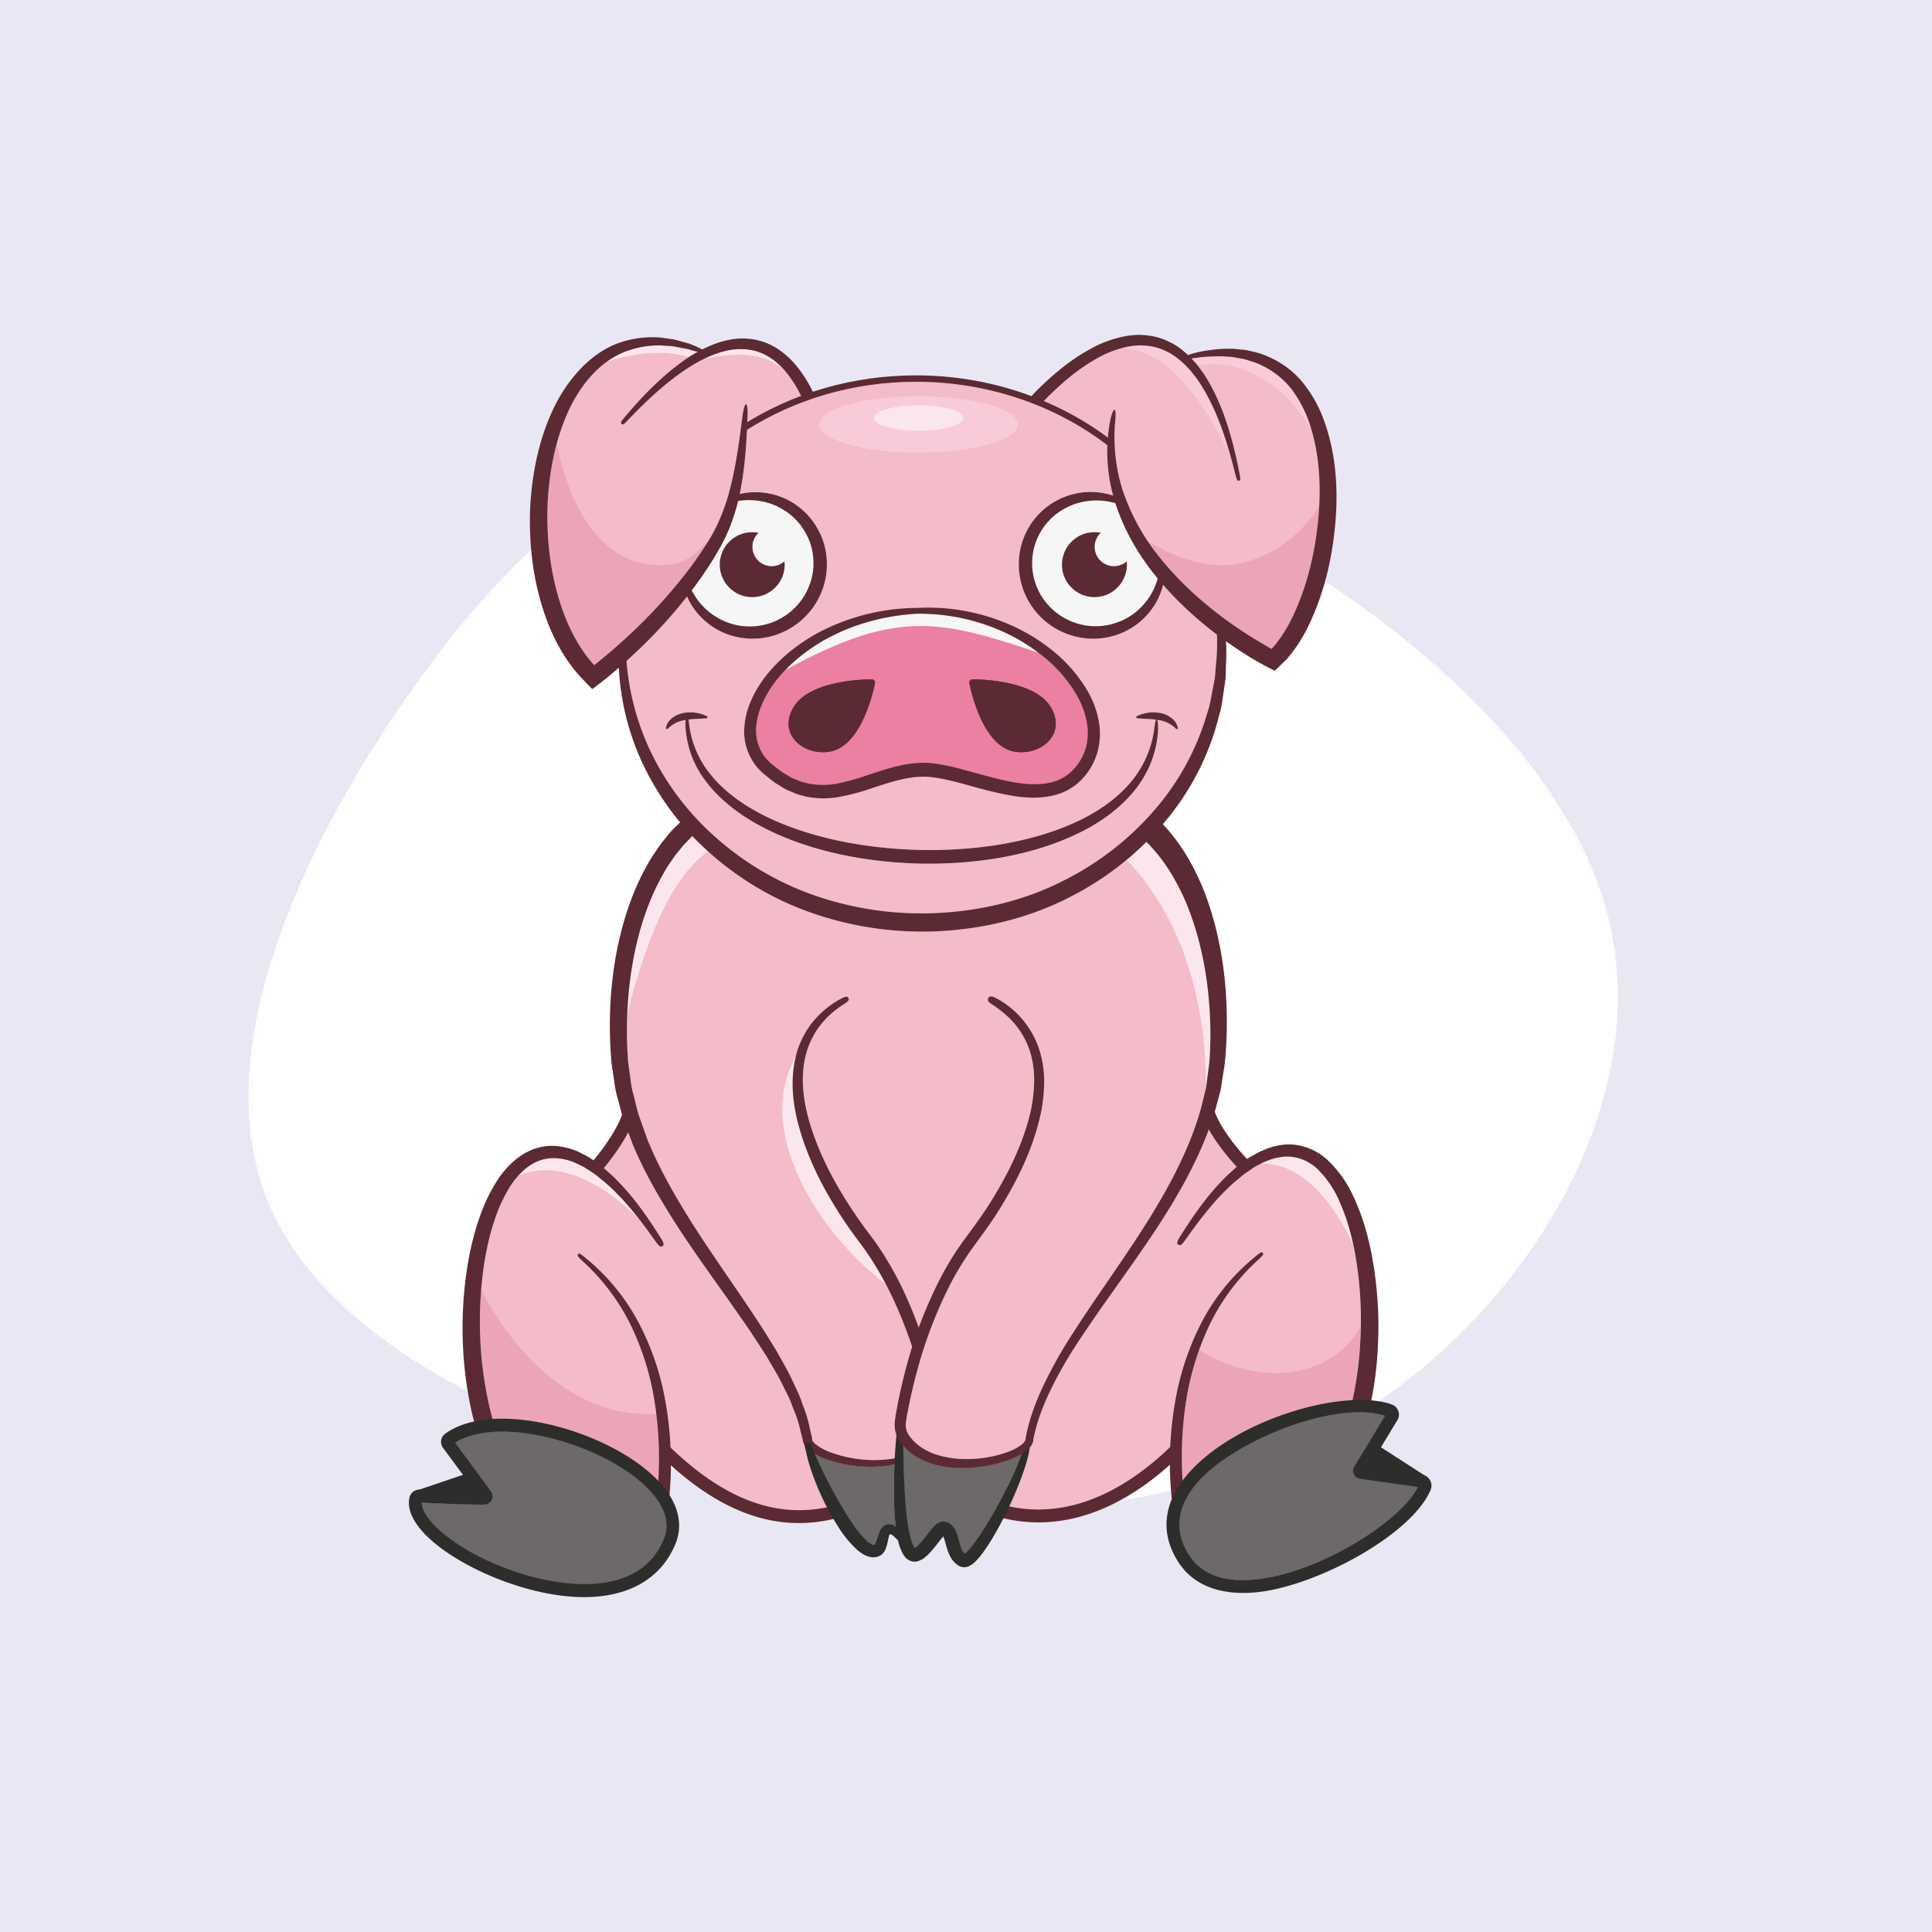 <svg id="Layer_1" data-name="Layer 1" xmlns="http://www.w3.org/2000/svg" viewBox="0 0 1200 1200"><defs><style>.cls-3{fill:#f6f6f7}.cls-4{fill:#eb80a3}.cls-5{fill:#f4bbc8}.cls-6{fill:#f9cbd9}.cls-7{fill:#fbe6ed}.cls-8{fill:#6c6968}.cls-9{fill:#eca5b7}.cls-10,.cls-13{fill:#5c2a33}.cls-11,.cls-12{fill:#2d2d2b}.cls-11,.cls-13{fill-rule:evenodd}</style></defs><path fill="#eae7f4" d="M0 0h1200v1200H0z"/><path d="M856.36 870.25c-98.39 67-226.45 81.24-363.28 58.19-136.61-22.85-282-82.76-324.44-177-42.46-94 17.77-222.35 82.27-315.94 64.7-93.56 133.48-152.42 217.09-171.66 83.84-19.24 182.37 1.34 288.92 57.74C863.31 378 977.69 470.2 1000.44 576.46c22.77 106.45-45.72 226.54-144.08 293.79z" fill="#fff"/><g id="veprik"><path class="cls-3" d="M714.46 353.45c1.47 2 3 3.91 4.63 5.87a41 41 0 01-7.39 14.57 39.74 39.74 0 01-44.34 12.81A38.83 38.83 0 01654 321a40.05 40.05 0 0121-9.7 41 41 0 0117.76 1.27 135.9 135.9 0 0021.7 40.88zm-14.53-2.71a16.93 16.93 0 00-.2-2 11.75 11.75 0 01-7.74 2.92 12 12 0 01-8.3-20.72 18.12 18.12 0 00-3.64-.4 20.18 20.18 0 1019.88 20.2zm-195.2-7.27a38.48 38.48 0 01-4.23 24.95 39.68 39.68 0 01-42.22 19.95 40.77 40.77 0 01-28.62-21.67c2.36-3.11 4.63-6.22 6.83-9.38 2.83-4.27 5.66-8.42 8.14-12.73a112.18 112.18 0 0013.85-33.48 43.07 43.07 0 0116.52.68 40.43 40.43 0 0119 10.61 38.8 38.8 0 016.9 9.5 35.91 35.91 0 013.83 11.57zm-17.36 7.27a16.93 16.93 0 00-.2-2 11.81 11.81 0 01-7.74 2.92 12 12 0 01-8.3-20.72 18.43 18.43 0 00-3.63-.4 20.18 20.18 0 1019.87 20.2z"/><path class="cls-4" d="M669.28 432.67c5.23 9.46 8.06 20.83 5.27 31.29a32.56 32.56 0 01-7.91 14.09 27.76 27.76 0 01-14 8c-11.06 2.6-23.59.08-35.92-3-6.27-1.72-12.57-3.39-19-5.15a122.56 122.56 0 00-20.31-3.95c-14.77-.88-28 4.15-40.19 8.1a126.13 126.13 0 01-18 4.87 47.68 47.68 0 01-17.36-.24l-4.15-1.08c-1.36-.44-2.64-1.12-3.95-1.63-2.72-.92-5.07-2.72-7.55-4.11-2.43-1.56-4.62-3.56-6.9-5.27-1.08-.92-2-1.88-2.95-2.8-.76-1.07-1.72-2-2.36-3.15a27.25 27.25 0 01-4.31-14.89 41.7 41.7 0 013.31-15.57c4.08-10 10.94-18.64 18.56-25.74a109.83 109.83 0 0125.07-17.36c17.64-9 36.07-12.89 52.72-13.89a125.88 125.88 0 0153.35 11 113.2 113.2 0 0125.95 16.09 84.94 84.94 0 0120.63 24.39zm-38 34.36c16.12 1.92 31.2-11.53 21.39-27.85-9.38-15.53-39.43-17.12-48.41-17.24a2.09 2.09 0 00-2.12 2.51c1.86 9.14 9.75 40.27 29.11 42.55zm-87.81-42.58a2.07 2.07 0 00-2.07-2.51c-9 .12-39.07 1.71-48.45 17.24-9.85 16.32 5.24 29.82 21.36 27.82 19.36-2.28 27.22-33.41 29.13-42.55z"/><path class="cls-5" d="M813.75 264.21c5.59 17.05 7 36.84 5.15 57.12s-6.51 41.54-15.69 61.1c-1.19 2.39-2.35 4.83-3.71 7.06a76.67 76.67 0 01-4.15 6.63c-1.39 2.23-3.15 4-4.67 6l-.68.64-.23.28-.32-.16-1.72-1-3.51-1.88a256.95 256.95 0 01-6.75-4.07c-4.43-2.8-8.78-5.67-12.93-8.66-1.35-1-2.71-1.92-4-3a213 213 0 01-38.91-36.4 133.79 133.79 0 01-24.54-44.21 107.92 107.92 0 01-4.42-41.66c.43-4.27.28-7.3-.44-7.46s-1.84 2.71-2.76 7.06a80.84 80.84 0 00-1.35 10.22 189.92 189.92 0 00-39.79-22.71 186.14 186.14 0 0116.56-15.29 121.72 121.72 0 0115.36-10.61 64.37 64.37 0 0120.52-7.9 36.79 36.79 0 0111.89-.52 33.69 33.69 0 0112 3.51c4 1.79 7.39 4.67 10.78 7.66.48.48 1 1 1.44 1.48 1.11 1.16 2.31 2.39 3.31 3.67.52.68 1.08 1.36 1.63 2.08a42.77 42.77 0 012.72 3.71c11.81 17.52 18.32 39.83 22.67 57.31.83 3.35 1.19 4.39 2 4.39a.88.88 0 00.32 0c1.08-.24 1-1.16.28-5-3.55-17.8-9.14-40.71-20.95-59.51a47.25 47.25 0 00-2.84-4.23 48.45 48.45 0 01-1.59-2.11c-1.16-1.52-2.44-3-3.67-4.31l-.72-.84a30.15 30.15 0 003-.32 74.18 74.18 0 019.62-.84 66.88 66.88 0 0110.18.16 29.08 29.08 0 015.22.64c1.76.32 3.56.56 5.31 1 3.47 1.12 7.07 2 10.42 3.79A51.55 51.55 0 01802 241.47a73.31 73.31 0 0111.75 22.74z"/><path class="cls-6" d="M741.79 233.17c-.55-.72-1.11-1.4-1.63-2.08-1-1.28-2.2-2.51-3.31-3.67-.48-.52-1-1-1.44-1.48-3.39-3-6.83-5.87-10.78-7.66a33.69 33.69 0 00-12-3.51 36.79 36.79 0 00-11.89.52c-1.65.3-3.29.7-4.93 1.16 31.73-.38 54.53 39 68.39 66.64-4.27-15.21-10.29-32.22-19.72-46.21a42.77 42.77 0 00-2.69-3.71zm72.88 34.18c-.31-1-.58-2.11-.92-3.14A73.31 73.31 0 00802 241.47 51.55 51.55 0 00783.82 227c-3.35-1.8-7-2.67-10.42-3.79-1.75-.4-3.55-.64-5.31-1a29.08 29.08 0 00-5.22-.64 66.88 66.88 0 00-10.18-.16 74.18 74.18 0 00-9.62.84 30.15 30.15 0 01-3 .32l.72.84c1 1.13 2.07 2.35 3.07 3.6 29.89-4.81 56.65 14.86 70.81 40.34z"/><path class="cls-5" d="M755.88 394.12a133 133 0 01-.68 19c-.16 2.39-.36 4.83-.55 7.26s-.88 4.87-1.32 7.34c-1 4.95-1.68 10-3.43 14.93a160.38 160.38 0 01-31.09 58.47c-1.48 1.75-3 3.47-4.51 5.18a182.3 182.3 0 01-53.3 40.43c-22.95 11.86-49.41 18.64-76.83 20.24a203.41 203.41 0 01-78.74-11 183.56 183.56 0 01-63.22-38A167.85 167.85 0 01403 464.52a160.29 160.29 0 01-13.92-54c1.63-1.47 3.23-2.95 4.82-4.43a318.9 318.9 0 0032.85-35.68 43.41 43.41 0 008.1 12.3 44.54 44.54 0 0021.87 12.65 45.42 45.42 0 0028.34-2.32A46.18 46.18 0 00508 372.45a45.64 45.64 0 004.75-30.45 41.72 41.72 0 00-5.1-13.85 43.55 43.55 0 00-8.78-11 44.72 44.72 0 00-22.79-11 44 44 0 00-16.6.6c.12-.52.2-1 .31-1.56A260.73 260.73 0 00464 267a188.82 188.82 0 0136.43-17.88 201.35 201.35 0 01144.27 2.79 185.67 185.67 0 0143.19 24.67 108.52 108.52 0 002.91 28.81c.2.8.4 1.64.64 2.48a42.22 42.22 0 00-16.92-2.2 44.56 44.56 0 00-40.75 35.84A46.22 46.22 0 00695 393.84a44.2 44.2 0 0021.23-16.64 43.28 43.28 0 006.23-13.89 215.88 215.88 0 0033.42 30.81zm-24.7 58.75a.62.62 0 00.4-.68 9.54 9.54 0 00-3.35-5.75 16 16 0 00-7.87-3.63 23.49 23.49 0 00-14.32 2 .67.67 0 00-.32.72.68.68 0 00.55.56c3 .4 7.31.24 11.82.92a20.69 20.69 0 00-1.12 5.59A64.65 64.65 0 01703.8 484c-7.82 10-19.2 18.63-32.73 25.26-27.09 13.21-61.89 19.23-98.29 18.68s-70.92-7.87-98-21.32c-13.45-6.74-24.94-15.2-33-25.06a60.18 60.18 0 01-13.65-31.05c-.16-1.36-.32-2.59-.52-3.55 4.31-.6 8.42-.44 11.25-.84a.68.68 0 00.56-.56.67.67 0 00-.32-.72 23.51 23.51 0 00-14.33-2 16 16 0 00-7.86 3.63 9.54 9.54 0 00-3.35 5.75.62.62 0 00.4.68.74.74 0 00.76-.2 18.76 18.76 0 0110.89-5.43h.24a30.58 30.58 0 00-.12 3.51c.28 10.54 4 22.83 12.13 33.84s19.88 20.6 33.77 28.14c27.89 15 63.45 23 101 23.75 37.51.52 73.47-6.23 101.57-21.12 14-7.42 25.82-17.2 33.56-28.41a64.69 64.69 0 0011.62-34.08 18.27 18.27 0 00-.52-5.71l.67.12a18.82 18.82 0 0110.9 5.43.74.74 0 00.75.13zm-49.17 13c3.27-13.17-.52-26.34-6.43-36.68a91.1 91.1 0 00-22.86-26A116.59 116.59 0 00624.94 387a127.32 127.32 0 00-55.71-9.42c-17.09.32-36.32 3.55-55.08 12.45a113.46 113.46 0 00-26.94 17.64c-8.34 7.42-16 16.52-20.83 27.78a48.84 48.84 0 00-4.15 18.27 34.59 34.59 0 005.27 19.08 42.21 42.21 0 003 4.15c1.16 1.2 2.36 2.48 3.59 3.55 2.52 2 4.91 4.15 7.62 6 2.88 1.64 5.51 3.67 8.71 4.83a49.41 49.41 0 004.66 1.95l5 1.36a54.91 54.91 0 0020.44.48 134.72 134.72 0 0019.37-5.12c12.37-4 24.67-8.42 36.92-7.62 12.41 1.2 25.1 5.67 37.83 8.78s26.22 6 40 2.75a35.28 35.28 0 0017.84-10.45 39.58 39.58 0 009.52-17.58z"/><path class="cls-5" d="M488.93 231.93a73.13 73.13 0 018.66 14 191.46 191.46 0 00-33.41 16.28c0-1 .08-2.08.12-3.07.2-4.67-.16-8-.91-8s-1.64 3.08-2.28 7.67c-1.75 13.37-3.55 28.77-7.7 45a125.26 125.26 0 01-9 24.43 125.7 125.7 0 01-7.06 11.89c-2.48 4-5.39 7.9-8.23 11.94a329 329 0 01-42.46 46.17c-4.11 3.67-8.26 7.38-12.61 10.94l-3.27 2.67-1.64 1.28c-.16.08-.08.08-.12 0l-.32-.36a96.78 96.78 0 01-17.28-28.58c-8.62-21.43-11.65-44.42-11.45-66.13.44-21.75 4.35-42.54 12-60.3 7.66-17.56 19.64-32.09 34.52-38.59a59.11 59.11 0 0122.51-4.64c1.88 0 3.67.2 5.51.32a33.3 33.3 0 015.31.56l5.1 1 2.52.48 2.39.72c1.32.4 2.52.72 3.59 1a108.67 108.67 0 00-10.69 6.9c-11.34 8.3-22.79 19.44-35.08 34.13-1.68 2-2.48 3-1.6 3.79a1 1 0 00.68.28c.72 0 1.56-.84 2.95-2.28 13.13-13.89 24.91-24.22 36-31.69 9.82-6.58 24.35-14.12 38-12.65a32.21 32.21 0 0115.16 5.51 45.47 45.47 0 0110.09 9.33z"/><path class="cls-7" d="M486.16 228.76a41.81 41.81 0 00-7.25-6.25 32.21 32.21 0 00-15.16-5.51c-8.79-.95-17.9 1.83-25.91 5.68 16.16-3.04 34.21-4.9 48.32 6.08zm-56.34-11.2l-2.39-.72-2.52-.48-5.1-1a33.3 33.3 0 00-5.31-.56c-1.84-.12-3.63-.36-5.51-.32a59.11 59.11 0 00-22.51 4.67 50.51 50.51 0 00-9.56 5.6c16.46-5.43 34.78-7.71 51-3q2.76-1.8 5.45-3.31a22 22 0 01-3.55-.88z"/><path class="cls-8" d="M844.72 918.57c5.95.84 26.42 3.71 35.88 5.11-10.78 21.75-62.74 54.11-101.85 57.47-19.12 1.63-32.65-3.52-40.19-15.29-7-11-7.9-22.19-2.55-33.36a47.45 47.45 0 016.22-9.82c18-22.63 68-45.42 102.17-45.42 1.6 0 3.19 0 4.71.16a47.69 47.69 0 0111.14 1.92c-5 8.22-16 26.38-19.12 31.57a5.06 5.06 0 003.59 7.66zm-210.24-15.49c-1.12 3.16-2.48 6.43-4 9.82-2.44 5.59-5.31 11.5-8.58 17.68s-6.87 12.69-11.06 19.28c-2.07 3.27-4.31 6.62-6.74 9.78a48.5 48.5 0 01-3.83 4.35 10.61 10.61 0 01-1.24 1h-.08s.08 0-.16-.2a6.15 6.15 0 01-.92-1.19 21.54 21.54 0 01-1.72-4.23c-.51-1.76-1-3.84-1.75-6.27a14.68 14.68 0 00-.76-1.92l-.6-1.31c-.28-.48-.68-.92-1-1.36a8.59 8.59 0 00-2.31-2.27 9.27 9.27 0 00-3-1c-2.48-.44-4.67.84-6.55 2.67-1.08 1.16-1.28 1.4-1.79 2l-1.28 1.63c-1.68 2.12-3.19 4.19-4.75 6-.8.92-1.56 1.76-2.32 2.51-.39.32-.79.76-1.11 1l-.68.48h-.08c-.24-.16-.44-.72-.68-1-1.8-3.43-2.79-8.34-3.51-12.85s-1.24-9.18-1.6-13.69c-1-13-1.28-25.22-1.44-36.07a38.28 38.28 0 0017.88 11.21 64 64 0 0018.92 2.63h.2a86.33 86.33 0 0029.45-5.34 46.2 46.2 0 007.09-3.34z"/><path class="cls-5" d="M841.37 777.21a235.56 235.56 0 013.31 59.19c-1.28 17.44-3.55 28.61-4.51 32.64l-.12.6c-34.16 1.68-82 20.43-104 48.05-.52.64-1 1.28-1.48 1.92a226 226 0 012-47.86A170 170 0 01750 825.66 131.47 131.47 0 01782 782c2.36-2.24 3.08-3 2.32-3.87s-1.6-.24-4.07 1.83a129.42 129.42 0 00-35 43.42 167.41 167.41 0 00-15.41 47.26 228.23 228.23 0 00-3 28.05c-22.71 22-58.27 45.86-100 36.92.31-.72.67-1.44 1-2.16 3-6.5 5.51-12.73 7.59-18.67a86.32 86.32 0 004.11-15.65 8.42 8.42 0 002.31-5.27c3.11-16.08 10.38-30.61 17-42.7 6.39-11.57 13.65-22.19 20.68-32.4l2.87-4.2q5-7.05 9.78-13.8c12.57-17.68 24.42-34.37 34.4-50.77 10.61-17.28 18.6-33.24 24.22-48.49 5.43 9.82 13.41 19 17.32 23.19-.51.44-1 .88-1.47 1.36l-4.31 3.83c-9.5 9.18-18.24 20.39-28.34 36.35-3 4.71-3.55 5.91-2.15 6.83s2.27 0 5.5-4.55c10.7-15.21 19.72-25.74 29.14-34.08l4.27-3.56a31.69 31.69 0 014.23-3.19l4.35-3 4.71-2.44c6.86-3.23 13.25-4.47 19-3.67a28.4 28.4 0 0116.16 8.42 63.37 63.37 0 0110.93 15.41c4.96 10.03 8.59 21.4 11.23 34.81z"/><path class="cls-7" d="M840.48 773.25a131.34 131.34 0 00-10.33-30.76 63.37 63.37 0 00-10.93-15.41 28.4 28.4 0 00-16.16-8.42c-5.71-.8-12.1.44-19 3.67l-1.05.55c25.73-1.17 46.07 25.18 57.47 50.37z"/><path class="cls-9" d="M744.83 838.41a178.53 178.53 0 00-8.34 33.34 226 226 0 00-2 47.86c.48-.64 1-1.28 1.48-1.92 22-27.62 69.88-46.37 104-48.05l.12-.6c1-4 3.23-15.2 4.51-32.64.27-4.3.41-8.51.48-12.68-18.01 33.09-63.29 37.98-100.25 14.69z"/><path class="cls-5" d="M550.05 797.38a213.14 213.14 0 00-7.24-12.71c-2.68-4.27-5.23-8.06-7.87-11.57l-.4-.52c-2.87-3.87-5.86-7.9-8.77-12.17-10.06-14.89-24.15-37.88-30.77-65.41-3.28-14.15-3.53-27-.8-38.32-26.08 45.69 14.54 109.49 55.85 140.7z"/><path class="cls-5" d="M751.65 634.65c-.88-27.17-5.9-52.08-15-74.07-6-13.81-13.13-25.3-21.2-34a48.18 48.18 0 00-3.39-3.67A190.64 190.64 0 01666 556.43c-24.15 12.77-52.16 20.16-81.1 21.83a208 208 0 01-83.13-12.13A187.36 187.36 0 01435.69 525c-2-1.87-3.91-3.83-5.75-5.78-.8.95-2.11 2.35-4.19 4.43-.92 1-1.87 2.11-2.95 3.43-.64.84-1.36 1.67-2.12 2.59-1.43 1.76-2.91 4-4.51 6.27l-1.67 2.47A146.65 146.65 0 00401.65 565c-9.3 25.34-13.57 56.47-12 87.68l.4 6.75.92 6.62c.24 1.32.4 2.68.6 4.07a54.54 54.54 0 001.76 9.46c.43 1.72.87 3.39 1.27 5.07.56 2.31 1.12 4.63 1.8 6.94.2.64.4 1.32.64 2l5 14.13c6.82 16.68 16.56 34.64 30.65 56.43 6.34 9.86 13 19.55 20 29.81 6.47 9.46 13.17 19.24 19.72 29.26 2.27 3.51 4.47 7.06 6.66 10.65l3.23 5.27c1.08 2 2.2 3.95 3.28 5.87 2 3.55 4.07 7.18 5.86 11l4.11 8.74c.92 2 1.64 4 2.36 6 .4 1.07.76 2.11 1.16 3.19a76.62 76.62 0 014 13.81c.4 1.79.79 3.55 1.27 5.31l.12.48-.12.71a5.45 5.45 0 002 2.6 33.6 33.6 0 009.78 5.35 79.18 79.18 0 0032.28 4.51c3.36-.28 5.83-.68 7.31-.88.24-5.11.64-9.94 1-14.49a18.19 18.19 0 01-1.15-6.82 77.14 77.14 0 011.31-9.1c.2-1 .4-2 .56-3 1.56-8.06 3.47-16.28 5.71-24.38 1.08-3.91 2.19-7.7 3.39-11.42-.32-.71-.6-1.63-1-2.87A269 269 0 00554.38 806c-1.41-3-2.86-5.81-4.33-8.6-41.31-31.21-81.93-95-55.85-140.7.2-.81.37-1.64.6-2.43a54.88 54.88 0 019.61-19 58.37 58.37 0 0116.13-14c4.19-2.31 5.62-3 6.5-1.51s-.36 2.43-4.43 5a55.31 55.31 0 00-14.17 13.57 50 50 0 00-8 17.4c-2.71 11-2.27 23.34 1.4 37.59 6.86 26.06 20.71 48.17 30.49 62.58 2.83 4.07 5.71 7.9 8.5 11.65l.56.72c2.75 3.67 5.43 7.62 8.26 12.17a207.64 207.64 0 0111.93 22.15c4.19 9.06 7.07 16.52 9 22a241.16 241.16 0 0112.1-28.09 183.61 183.61 0 0115.44-25.5l3-4.07c4.83-6.58 9.82-13.37 14.29-20.55 12.69-20.35 20.79-38.83 24.82-56.51a91 91 0 002-15.41 61.66 61.66 0 00-1-15.48 50.16 50.16 0 00-14.44-26.82 76.54 76.54 0 00-10.86-8.54c-1.4-1-3.19-2.12-2-3.91l.44-.64.72-.2c.6-.16 1.2-.36 5.19 1.87a54.69 54.69 0 0110.22 7.51 55.43 55.43 0 0116.6 29.53 66.14 66.14 0 011.4 16.92 99.88 99.88 0 01-1.92 16.49c-4 18.83-12 37.55-25.14 58.9-4.63 7.54-9.82 14.69-14.85 21.59l-2.59 3.57a183.6 183.6 0 00-14.73 24.55 253.46 253.46 0 00-14.94 36.2q-2.21 6.71-4.23 13.88c-2.19 7.91-4.11 15.93-5.66 23.79l-.52 2.55a82.84 82.84 0 00-1.36 8.51v1.19a12.2 12.2 0 002.83 6.71c3.6 4.67 8.74 8.22 15.45 10.57a58.62 58.62 0 0017.2 3 76 76 0 0027.66-4.27 34.66 34.66 0 008.5-4.39 8.79 8.79 0 01.8-.54c1.51-1.36 2.07-2.64 2-3.16v-.63c3-16.81 10.38-32 17.12-44.58 6.31-11.78 13.41-22.47 20.28-32.81l3-4.63q4.24-6.23 8.38-12.21c12.65-18.48 24.59-35.88 34.4-52.76 11.66-19.87 20-38.55 25-55.63.36-1.16.63-2.28 1-3.4l2.16-8.74a29 29 0 001-4.94l1.79-13.65a239.15 239.15 0 00.52-25.21z"/><path class="cls-7" d="M550.05 797.38a213.14 213.14 0 00-7.24-12.71c-2.68-4.27-5.23-8.06-7.87-11.57l-.4-.52c-2.87-3.87-5.86-7.9-8.77-12.17-10.06-14.89-24.15-37.88-30.77-65.41-3.28-14.15-3.53-27-.8-38.32-26.08 45.69 14.54 109.49 55.85 140.7zM435.69 525c-2-1.87-3.91-3.83-5.75-5.78-.8.95-2.11 2.35-4.19 4.43-.92 1-1.87 2.11-2.95 3.43-.64.84-1.36 1.67-2.12 2.59-1.43 1.76-2.91 4-4.51 6.27l-1.67 2.47A146.65 146.65 0 00401.65 565c-7 19.08-11.15 41.45-12.11 64.66 14.33-55.24 30.58-87.28 50.38-100.82-1.42-1.28-2.86-2.54-4.23-3.84zm315.96 109.65c-.88-27.17-5.9-52.08-15-74.07-6-13.81-13.13-25.3-21.2-34a48.18 48.18 0 00-3.39-3.67c-3.89 3.85-8.05 7.51-12.34 11.07 35.14 36.69 49.83 90 49.21 142a19.64 19.64 0 00.37-2.45l1.79-13.65a239.15 239.15 0 00.56-25.23z"/><path class="cls-8" d="M556.34 948.3a8.16 8.16 0 00-2-1.16 5.57 5.57 0 00-4.87.24c-1.52.8-2.51 2.44-3.35 4.23-.64 1.64-.88 2.48-1.28 3.72s-.72 2.15-1.08 3a6.5 6.5 0 01-.55 1.12c-.08.12-.12.12-.12.12h-.08c-.2.08-.16 0-.68 0a12 12 0 01-4.47-3 70.19 70.19 0 01-9.46-11.81 281.89 281.89 0 01-15.17-26.58c-2.11-4.19-4.07-8.22-5.74-12-.44-1-.88-2-1.28-3a51.37 51.37 0 008.18 3.6 83.6 83.6 0 0026.34 4.19 75.83 75.83 0 008-.4 42.26 42.26 0 006.75-1.2c-.36 7.74-.48 16.08-.24 24.9.22 4.65.5 9.28 1.1 14.03z"/><path class="cls-5" d="M502.22 908.19c-.6-2.07-1.08-4.11-1.48-6.1 0-.28-.08-.6-.12-.88l-1.24-4.21a7.53 7.53 0 01-.87-3l-1.32-5a73 73 0 00-4-12.74c-.44-1.11-.88-2.19-1.28-3.27a55.34 55.34 0 00-2.27-5.47l-4.23-8.5c-1.72-3.59-3.79-7.06-5.83-10.45-1.12-1.92-2.27-3.83-3.35-5.79-1.12-1.72-2.28-3.55-3.47-5.35-2.16-3.39-4.32-6.78-6.55-10-6.47-9.54-13.09-18.84-19.52-27.86-7.46-10.5-14.52-20.43-21.27-30.57-14.72-22-25-40.35-32.28-57.63l-3-8a135 135 0 01-15.14 22.2c.6.48 1.15 1 1.71 1.47.84.72 1.68 1.48 2.56 2.2 12.89 12 22.75 26.42 29.89 37.67 3.07 4.87 3.67 6.07 2.27 7s-2.27-.08-5.62-4.75c-7.59-10.74-17.88-24.43-30.57-35.32-.88-.64-1.76-1.4-2.64-2.12a51 51 0 00-6.26-4.59c-.64-.36-1.24-.75-1.8-1.11a31.73 31.73 0 00-2.91-1.8l-5-2.35c-7-2.8-13.81-3.4-19.64-1.72s-11.05 5.27-15.88 10.93c-4.43 5.11-7.5 11.26-10.3 17.13-4.59 10.65-7.86 22.7-10.09 36.71a244 244 0 00-1.28 61.78c2 18 5 29.49 6.22 33.61.12.39.2.75.28 1.11 34.53-2.19 80.94 15.25 102.93 38.4a226 226 0 00-2.31-49.25A168.51 168.51 0 00393 825.54a132.78 132.78 0 00-31.61-42.7c-2.36-2.2-3.07-3-2.32-3.83s1.6-.24 4.07 1.79a130.41 130.41 0 0134.53 42.43 167.36 167.36 0 0115.52 46.25 224.48 224.48 0 013.35 29.57c32.93 31.77 64.78 43.94 97.14 37.16-2.67-5.11-4.95-10.18-6.9-15a129.13 129.13 0 01-4.56-13.02z"/><path class="cls-7" d="M397.71 758.15a164 164 0 00-22.44-24.28c-.88-.64-1.76-1.4-2.64-2.12a51 51 0 00-6.26-4.59c-.64-.36-1.24-.75-1.8-1.11a31.73 31.73 0 00-2.91-1.8l-5-2.35c-7-2.8-13.81-3.4-19.64-1.72-5.46 1.53-10.58 5-15.24 10.27 26.02-11.52 55.07 6.43 75.93 27.7z"/><path class="cls-9" d="M298.85 801.22a252.85 252.85 0 00.59 45.51c2 18 5 29.49 6.22 33.61.12.39.2.75.28 1.11 34.53-2.19 80.94 15.25 102.93 38.4a226 226 0 00-1.26-41.68c-50.44 2.71-87.68-36.84-108.76-76.95z"/><path class="cls-8" d="M407.47 930.58c6.47 8.82 8 17.36 4.71 25.38-16.48 39.91-71 26.74-87.32 21.75-36.8-11.25-63.1-32.52-62.9-44.41l4 .19c9.25.44 24.82 1.16 34.88 1a5.21 5.21 0 004.23-8.3l-22.35-30.17a43.33 43.33 0 0114.88-5.55c1.36-.24 2.72-.48 4.15-.64 34.29-4.39 86.37 15.33 105.13 39.83.19.34.39.64.59.92z"/><path class="cls-3" d="M692.83 312.58a41 41 0 00-17.76-1.27 40.05 40.05 0 00-21 9.7 38.91 38.91 0 0013.33 65.69 39.74 39.74 0 0044.34-12.81 41 41 0 007.39-14.57c-1.6-2-3.16-3.91-4.63-5.87a135.9 135.9 0 01-21.67-40.87zm-12.78 58.31a20.18 20.18 0 010-40.35 18.12 18.12 0 013.64.4 12 12 0 008.3 20.72 11.75 11.75 0 007.74-2.92 16.93 16.93 0 01.2 2 20 20 0 01-19.88 20.15zm-221.57-59.78c-.28 1.12-.59 2.26-.9 3.4a49 49 0 014.3-3.76c-1.15.09-2.29.19-3.4.36z"/><path class="cls-3" d="M504.73 343.47a35.91 35.91 0 00-3.87-11.57 38.8 38.8 0 00-6.9-9.5 40.43 40.43 0 00-19-10.61 42.37 42.37 0 00-13.12-1 49 49 0 00-4.3 3.76 116 116 0 01-6.05 17.11 118.61 118.61 0 01-6.9 13c-2.48 4.31-5.31 8.46-8.14 12.73-2.2 3.16-4.47 6.27-6.83 9.38a40.77 40.77 0 0028.62 21.67 39.68 39.68 0 0042.22-19.95 38.48 38.48 0 004.27-25.02zm-37.23 27.42a20.18 20.18 0 010-40.35 18.43 18.43 0 013.63.4 12 12 0 008.3 20.72 11.81 11.81 0 007.74-2.92 16.93 16.93 0 01.2 2 20 20 0 01-19.87 20.15z"/><path class="cls-4" d="M669.28 432.67c5.23 9.46 8.06 20.83 5.27 31.29a32.56 32.56 0 01-7.91 14.09 27.76 27.76 0 01-14 8c-11.06 2.6-23.59.08-35.92-3-6.27-1.72-12.57-3.39-19-5.15a122.56 122.56 0 00-20.31-3.95c-14.77-.88-28 4.15-40.19 8.1a126.13 126.13 0 01-18 4.87 47.68 47.68 0 01-17.36-.24l-4.15-1.08c-1.36-.44-2.64-1.12-3.95-1.63-2.72-.92-5.07-2.72-7.55-4.11-2.43-1.56-4.62-3.56-6.9-5.27-1.08-.92-2-1.88-2.95-2.8-.76-1.07-1.72-2-2.36-3.15a27.25 27.25 0 01-4.31-14.89 41.7 41.7 0 013.31-15.57c4.08-10 10.94-18.64 18.56-25.74a109.83 109.83 0 0125.07-17.36c17.64-9 36.07-12.89 52.72-13.89a125.88 125.88 0 0153.35 11 113.2 113.2 0 0125.95 16.09 84.94 84.94 0 0120.63 24.39zm-38 34.36c16.12 1.92 31.2-11.53 21.39-27.85-9.38-15.53-39.43-17.12-48.41-17.24a2.09 2.09 0 00-2.12 2.51c1.86 9.14 9.75 40.27 29.11 42.55zm-87.81-42.58a2.07 2.07 0 00-2.07-2.51c-9 .12-39.07 1.71-48.45 17.24-9.85 16.32 5.24 29.82 21.36 27.82 19.36-2.28 27.22-33.41 29.13-42.55z"/><path class="cls-9" d="M418.33 350.38c-43.16 6.16-64.87-35.29-72.53-74.71a176.26 176.26 0 00-5.8 42.42c-.2 21.71 2.83 44.7 11.45 66.13a96.78 96.78 0 0017.28 28.58l.32.36h.12l1.64-1.28 3.27-2.67c4.35-3.56 8.5-7.27 12.61-10.94a329 329 0 0042.46-46.17c2.84-4 5.75-7.91 8.23-11.94 1.27-1.9 2.45-3.78 3.57-5.66-6.29 7.5-13.09 13.97-22.62 15.88z"/><path class="cls-8" d="M844.72 918.57a5.06 5.06 0 01-3.59-7.66c3.15-5.19 14.17-23.35 19.12-31.57a47.69 47.69 0 00-11.14-1.92c-1.52-.12-3.11-.16-4.71-.16-34.16 0-84.13 22.79-102.17 45.42a47.45 47.45 0 00-6.23 9.82c-5.35 11.17-4.47 22.39 2.55 33.36 7.54 11.77 21.07 16.92 40.19 15.29 39.11-3.36 91.07-35.72 101.85-57.47-9.45-1.4-29.92-4.27-35.87-5.11zm-210.24-15.49c-1.12 3.16-2.48 6.43-4 9.82-2.44 5.59-5.31 11.5-8.58 17.68s-6.87 12.69-11.06 19.28c-2.07 3.27-4.31 6.62-6.74 9.78a48.5 48.5 0 01-3.83 4.35 10.61 10.61 0 01-1.24 1h-.08s.08 0-.16-.2a6.15 6.15 0 01-.92-1.19 21.54 21.54 0 01-1.72-4.23c-.51-1.76-1-3.84-1.75-6.27a14.68 14.68 0 00-.76-1.92l-.6-1.31c-.28-.48-.68-.92-1-1.36a8.59 8.59 0 00-2.31-2.27 9.27 9.27 0 00-3-1c-2.48-.44-4.67.84-6.55 2.67-1.08 1.16-1.28 1.4-1.79 2l-1.28 1.63c-1.68 2.12-3.19 4.19-4.75 6-.8.92-1.56 1.76-2.32 2.51-.39.32-.79.76-1.11 1l-.68.48h-.08c-.24-.16-.44-.72-.68-1-1.8-3.43-2.79-8.34-3.51-12.85s-1.24-9.18-1.6-13.69c-1-13-1.28-25.22-1.44-36.07a38.28 38.28 0 0017.88 11.21 64 64 0 0018.92 2.63h.2a86.33 86.33 0 0029.45-5.34 46.2 46.2 0 007.09-3.34zm-78.14 45.22a8.16 8.16 0 00-2-1.16 5.57 5.57 0 00-4.87.24c-1.52.8-2.51 2.44-3.35 4.23-.64 1.64-.88 2.48-1.28 3.72s-.72 2.15-1.08 3a6.5 6.5 0 01-.55 1.12c-.08.12-.12.12-.12.12h-.08c-.2.08-.16 0-.68 0a12 12 0 01-4.47-3 70.19 70.19 0 01-9.46-11.81 281.89 281.89 0 01-15.17-26.58c-2.11-4.19-4.07-8.22-5.74-12-.44-1-.88-2-1.28-3a51.37 51.37 0 008.18 3.6 83.6 83.6 0 0026.34 4.19 75.83 75.83 0 008-.4 42.26 42.26 0 006.75-1.2c-.36 7.74-.48 16.08-.24 24.9.22 4.65.5 9.28 1.1 14.03zm-148.87-17.72c-.2-.28-.4-.6-.64-.88-18.75-24.5-70.83-44.22-105.12-39.83-1.43.16-2.79.4-4.15.64a43.33 43.33 0 00-14.88 5.55L305 926.23a5.21 5.21 0 01-4.23 8.3c-10.06.12-25.63-.6-34.88-1l-4-.19c-.2 11.89 26.1 33.16 62.9 44.41 16.32 5 70.84 18.16 87.32-21.75 3.39-8.06 1.83-16.6-4.64-25.42z"/><path class="cls-9" d="M781.5 346.39c-22.56 10-46.69 2.73-68.45-10q3.91 5.83 8.55 11.49a213 213 0 0038.91 36.4c1.32 1 2.68 2 4 3 4.15 3 8.5 5.86 12.93 8.66 2.24 1.39 4.47 2.75 6.75 4.07l3.47 1.95 1.72 1 .32.16.23-.28.68-.64c1.52-2 3.28-3.75 4.67-6a76.67 76.67 0 004.15-6.63c1.36-2.23 2.52-4.67 3.71-7.06 9.18-19.56 13.85-40.83 15.69-61.11.19-2.12.32-4.23.44-6.34-9.76 14.16-22.36 25.55-37.77 31.33z"/><ellipse class="cls-6" cx="570.55" cy="263.63" rx="61.63" ry="17.53"/><ellipse class="cls-7" cx="570.55" cy="259.64" rx="27.71" ry="7.88"/><path class="cls-3" d="M645 405.4a113.75 113.75 0 00-22.25-13.24 125.88 125.88 0 00-53.35-11c-16.65 1-35.08 4.87-52.72 13.89a109.83 109.83 0 00-25.07 17.36 95.88 95.88 0 00-3.79 3.76c69.23-37.89 95.77-31.31 157.18-10.77z"/><path class="cls-4" d="M514.31 467c-16.12 1.92-31.21-11.53-21.39-27.85 9.38-15.53 39.43-17.12 48.45-17.24a2.07 2.07 0 012.07 2.51c-1.91 9.17-9.77 40.3-29.13 42.58zm116.94 0c-19.36-2.31-27.22-33.44-29.14-42.58a2.09 2.09 0 012.12-2.51c9 .12 39 1.71 48.41 17.24 9.81 16.35-5.27 29.85-21.39 27.85z"/><path class="cls-4" d="M604.23 421.94a2.09 2.09 0 00-2.12 2.51c1.92 9.14 9.78 40.27 29.14 42.58 16.12 1.92 31.2-11.53 21.39-27.85-9.38-15.53-39.43-17.12-48.41-17.24zm-62.86 0c-9 .12-39.07 1.71-48.45 17.24-9.82 16.32 5.27 29.82 21.39 27.82 19.36-2.31 27.22-33.44 29.13-42.58a2.07 2.07 0 00-2.07-2.48z"/><path class="cls-10" d="M645 945.59a94.85 94.85 0 01-23.42-3l2-7.73c43.2 11 80.06-13.67 103.37-36.26l5.55 5.73c-20.5 19.92-51.02 41.26-87.5 41.26zm-148.81.41c-28.67 0-56.9-13.77-85.69-41.67l5.55-5.74c34.36 33.3 67.52 45.31 101.34 36.72l2 7.73a93.5 93.5 0 01-23.2 2.96zm-87.01-179.07c-7.14-11.26-17-25.71-29.9-37.68q-1.29-1.1-2.55-2.22a52.92 52.92 0 00-6.8-5.38c-.56-.37-1.1-.76-1.65-1.15a32.17 32.17 0 00-3.43-2.23l-5.37-2.79c-8.32-3.71-17-4.71-24.47-2.83-7.23 1.75-14.25 6.21-20.28 12.89-5.35 5.8-8.92 12.48-12.14 18.88-5.24 11.35-9.08 24.07-11.74 38.89a245.34 245.34 0 00-2.47 64.51c1.87 18.86 5 31.13 6.21 35.5 1.21 4.63 1.59 4.84 2.08 5.12l.56.31 8.26-2.41c1.58-.47 1.29-1.9.18-6s-4.2-15.61-6.23-33.62a243.47 243.47 0 011.29-61.72c2.2-14 5.51-26.06 10.1-36.73 2.77-5.87 5.84-12 10.27-17.09 4.85-5.68 10.19-9.37 15.89-10.94s12.67-1.09 19.65 1.7l5 2.37a27.48 27.48 0 012.93 1.77c.58.38 1.15.76 1.78 1.14a47.08 47.08 0 016.27 4.59c.89.73 1.78 1.46 2.64 2.12 12.71 10.87 23 24.57 30.57 35.3 3.34 4.69 4.25 5.69 5.65 4.75s.8-2.21-2.3-7.05zm163.62 63.95a264.34 264.34 0 00-11.18-28.27 208.39 208.39 0 00-12-22.19c-2.81-4.52-5.52-8.49-8.26-12.14l-.56-.74c-2.79-3.72-5.67-7.57-8.49-11.65-9.8-14.39-23.62-36.53-30.52-62.58-3.65-14.22-4.11-26.51-1.39-37.57a50.48 50.48 0 018-17.42 55.11 55.11 0 0114.18-13.55c4-2.54 5.26-3.48 4.4-4.94s-2.3-.84-6.51 1.51a58.49 58.49 0 00-16.11 13.95 55.5 55.5 0 00-9.63 19c-.23.81-.4 1.65-.6 2.48A66 66 0 01505 642.63a66 66 0 00-10.82 14.09c-2.72 11.29-2.47 24.13.82 38.27 6.63 27.56 20.72 50.54 30.75 65.43 2.91 4.27 5.9 8.28 8.79 12.16l.4.53c2.62 3.49 5.2 7.28 7.87 11.58 2.55 4.08 5 8.3 7.26 12.7 1.46 2.79 2.9 5.63 4.31 8.61a271.68 271.68 0 0111.19 27.68c1.1 3.27 1.52 4.51 2.57 4.51a2.32 2.32 0 00.63-.11l4.19-1.36c1.57-.5 1.22-1.56-.16-5.84zm-16.93 74.9c-1.5.23-4 .62-7.44.91a78.93 78.93 0 01-32.29-4.53 32.78 32.78 0 01-9.76-5.33 5.87 5.87 0 01-2-2.61l.12-.71-.12-.47c-.45-1.76-.86-3.54-1.26-5.31a80.71 80.71 0 00-4-13.83c-.41-1-.79-2.12-1.16-3.18a64.55 64.55 0 00-2.37-6l-4.11-8.72c-1.78-3.82-3.85-7.49-5.86-11-1.09-1.93-2.18-3.85-3.27-5.88l-3.24-5.23c-2.2-3.6-4.41-7.17-6.68-10.66-6.54-10.05-13.23-19.81-19.71-29.26-7-10.28-13.7-20-20-29.81-14.08-21.79-23.82-39.74-30.63-56.46l-5-14.11c-1-2.92-1.73-6-2.44-8.89-.41-1.69-.82-3.37-1.29-5.08a56.12 56.12 0 01-1.76-9.45c-.18-1.38-.35-2.76-.57-4.09l-.92-6.63-.41-6.74c-1.56-31.21 2.71-62.34 12-87.66a146.31 146.31 0 0112.8-26.65l1.68-2.47c1.58-2.32 3.07-4.52 4.51-6.28.76-.9 1.46-1.77 2.12-2.58 1.07-1.33 2-2.51 2.95-3.45 5.46-5.52 5.81-6.06 4.74-7.24l-5.45-5.83c-1.12-1.16-2.14-.19-3.82 1.41-1 1-2.38 2.32-3.86 3.83-1.12 1.16-2.23 2.54-3.51 4.13-.67.83-1.38 1.71-2.15 2.64-1.73 2.15-3.45 4.72-5.27 7.44l-1.55 2.3a155.22 155.22 0 00-13.76 28.9c-6.8 18.95-14.38 50.3-11.83 92.09l.51 7.06 1.06 7.11c.23 1.37.42 2.75.62 4.14a64.18 64.18 0 002.08 10.4c.48 1.66.91 3.35 1.34 5 .81 3.15 1.64 6.41 2.78 9.61l5.44 14.61c7.3 17.28 17.57 35.59 32.3 57.61 6.76 10.14 13.81 20.07 21.29 30.58 6.41 9 13 18.34 19.49 27.85 2.23 3.3 4.4 6.67 6.57 10.06 1.16 1.81 2.33 3.62 3.46 5.35 1.08 1.94 2.22 3.86 3.37 5.79 2 3.38 4.07 6.88 5.82 10.46l4.22 8.48a55.16 55.16 0 012.28 5.48c.41 1.07.81 2.15 1.27 3.26a73.76 73.76 0 014 12.73c.42 1.69.85 3.38 1.31 5.06a7.41 7.41 0 00.86 3l2.88 10-.36-6.75a11.16 11.16 0 001 .8 39 39 0 0011.57 5.84 83.23 83.23 0 0026.33 4.22 78.82 78.82 0 008-.41 48.85 48.85 0 007.34-1.33c2-.57 3.74-1.06 3.3-2.63s-1.61-1.19-3.56-.89z"/><path class="cls-11" d="M500.24 895.9a22.12 22.12 0 00.51 6.18c.39 2 .89 4 1.48 6.1a136.32 136.32 0 004.52 13 162.08 162.08 0 0014.64 28.32 67.06 67.06 0 0011.09 13.22c2.3 1.86 4.82 3.83 8.75 4.49a8.91 8.91 0 006.38-1.61l1.18-1.23a14.66 14.66 0 00.89-1.4 15.36 15.36 0 00.87-2.2 37 37 0 00.94-3.73c.21-1 .43-1.93.64-2.87 0-.54.45-1.41 1.2-1.16a2.59 2.59 0 011.15.65c.69.57 1.39 1.24 2.1 1.91a40.53 40.53 0 004.42 3.8l2.38-2.72c-1.1-1.22-2.15-2.62-3.3-4.18-.58-.78-1.19-1.61-1.93-2.46a10.87 10.87 0 00-3.76-2.89 5.54 5.54 0 00-4.87.25 8.46 8.46 0 00-3.35 4.22c-.65 1.63-.9 2.49-1.29 3.7s-.7 2.15-1.07 3.05a8.74 8.74 0 01-.56 1.11c-.11.15-.11.12-.11.12h-.1c-.19.09-.16 0-.67 0a12.43 12.43 0 01-4.49-3 71.36 71.36 0 01-9.42-11.83 278.55 278.55 0 01-15.18-26.57c-2.12-4.2-4.06-8.21-5.74-12s-3.25-7.49-3.7-10.17z"/><path class="cls-11" d="M557.33 885.84a363.09 363.09 0 00-2 48.58c.17 4.65.46 9.44 1.08 14.39s1.32 10 4 15.59a14.08 14.08 0 001.35 2.16A12.06 12.06 0 00563 968c.47.37 1 .69 1.48 1a7.15 7.15 0 006.95.16 9.42 9.42 0 002.61-1.49c.71-.5 1.21-1 1.82-1.53 1.08-1 2.06-2.09 3-3.15 1.81-2.1 3.43-4.24 5-6.26l1.18-1.47.83-1c0 .07-.09-.18.1.23s.31.83.47 1.22c.6 1.81 1.1 4 1.77 6.08a27 27 0 002.67 6.16 15 15 0 002.11 2.61 15.24 15.24 0 003.14 2.33l.72.26.18.06s0 .13.12-.06h.09l.38.09a3.3 3.3 0 001.52.19 7.73 7.73 0 003-.79 15.39 15.39 0 003.88-2.93 48.53 48.53 0 004.51-5.35 124.86 124.86 0 006.89-10.64c4.1-7 7.5-13.81 10.49-20.31s5.5-12.72 7.56-18.65 3.75-11.54 4.28-17.2l-3.59-.45c-1 4.86-3.17 10.17-5.56 15.74s-5.34 11.47-8.59 17.66-6.89 12.67-11.06 19.27c-2.09 3.29-4.32 6.62-6.76 9.78a41.89 41.89 0 01-3.81 4.34 12.38 12.38 0 01-1.24 1 .09.09 0 01-.1 0c-.06-.06.08.06-.16-.21a6.71 6.71 0 01-.9-1.17 19.37 19.37 0 01-1.71-4.23c-.55-1.78-1-3.84-1.79-6.28a19.62 19.62 0 00-.73-1.93l-.62-1.31a16.68 16.68 0 00-1-1.36 9.55 9.55 0 00-2.35-2.27 9.36 9.36 0 00-3-1c-2.46-.41-4.68.83-6.54 2.67a89.903 89.903 0 00-1.78 2l-1.29 1.63c-1.66 2.14-3.19 4.19-4.75 6-.78.92-1.56 1.78-2.33 2.53-.38.31-.77.74-1.11 1l-.66.49a.1.1 0 01-.1 0 6.37 6.37 0 01-.66-1c-1.8-3.44-2.79-8.33-3.53-12.84s-1.2-9.21-1.57-13.71c-1.35-18.07-1.44-34.48-1.51-48z"/><path class="cls-10" d="M748.76 555.74c-6-15.57-13.48-28.66-22.09-38.83a57.69 57.69 0 00-6.48-6.94c-3-2.88-3.38-3.11-4.35-3.09l-.85.05-7.59 8.57c-1.34 1.53-.23 2.62 2.48 5.26l.35.34a65.66 65.66 0 015.28 5.45c8.06 8.75 15.18 20.2 21.16 34 9.07 22 14.1 46.91 15 74.07a235.77 235.77 0 01-.5 25.18l-1.78 13.67a31.18 31.18 0 01-1 5l-2.14 8.72c-4.83 18-13.58 37.84-26 59-9.81 16.89-21.76 34.3-34.4 52.74-2.75 4-5.54 8.07-8.37 12.23l-3.05 4.61c-6.87 10.35-14 21.05-20.27 32.81-6.76 12.62-14.07 27.79-17.11 44.61l-.06.34v.29c0 .61-.67 2.15-2.77 3.7a34.46 34.46 0 01-8.5 4.39 75.35 75.35 0 01-27.66 4.29 58.46 58.46 0 01-17.21-3c-6.68-2.36-11.84-5.89-15.42-10.58a11.81 11.81 0 01-2.87-7.89 84.33 84.33 0 011.37-8.51l.48-2.52c1.57-7.87 3.49-15.88 5.69-23.81a273.46 273.46 0 0119.11-50.11A178.65 178.65 0 01604 775.25l2.58-3.54c5-6.9 10.23-14 14.84-21.61 13.12-21.34 21.1-40 25.14-58.91a98.77 98.77 0 001.93-16.49 65.65 65.65 0 00-1.4-16.9 55.79 55.79 0 00-26.81-37c-4-2.23-4.61-2-5.21-1.87l-.73.22-.4.62c-1.17 1.79.61 3 2 3.91a74.8 74.8 0 0110.83 8.53A50.3 50.3 0 01641.22 659a60.5 60.5 0 011 15.49 93.31 93.31 0 01-2 15.41c-4 17.69-12.15 36.17-24.83 56.5-4.46 7.2-9.45 14-14.28 20.56l-3 4.09a183.72 183.72 0 00-15.39 25.49A274.87 274.87 0 00563.18 848c-2.21 8.13-4.13 16.33-5.68 24.41-.18 1-.36 2-.55 3a75.76 75.76 0 00-1.33 9.11 18.46 18.46 0 004.55 12.48c4.42 5.58 10.72 9.68 18.73 12.21a63.78 63.78 0 0018.9 2.62h.2a86.2 86.2 0 0029.43-5.34 41.1 41.1 0 009.66-5.05c3-2.21 4.73-4.92 4.77-7.5 3.12-16.08 10.36-30.6 17-42.7 6.39-11.56 13.66-22.16 20.68-32.41l2.88-4.19q4.93-7 9.76-13.8c12.55-17.68 24.41-34.37 34.4-50.77 13.41-21.86 22.64-41.63 28.21-60.47l2.45-9a36 36 0 001.25-5.63l2.22-14.16A251.16 251.16 0 00762 634.5c0-28.6-4.48-55.08-13.24-78.76zM413.15 869.47a167.44 167.44 0 00-15.55-46.24 130.16 130.16 0 00-34.51-42.42c-2.46-2.06-3.32-2.66-4.07-1.81s0 1.63 2.31 3.85a132.29 132.29 0 0131.61 42.68 169.36 169.36 0 0113.62 45.08 225.63 225.63 0 011.86 55.06l-.09 1.12c-.21 2.37-.26 3.43.85 3.56l5.7.59.33-.27c.26-.22.51-.42.74-3.21l.07-1a218.6 218.6 0 00-2.87-56.99z"/><path class="cls-12" d="M362.77 992c-12.11 0-25.63-2.18-40.22-6.65-36-11-72.31-35.12-68.26-55a6.34 6.34 0 016.57-5.13l5.42.25c7.64.36 19.57.92 29 1l-20.11-27.17a6.25 6.25 0 011.38-8.82c6.25-4.48 14.36-7.39 24.11-8.63 37.28-4.76 91.95 16.1 112.47 42.93 8.71 11.38 10.92 23.19 6.4 34.13-8.91 21.73-29.16 33.09-56.76 33.09zM262 933.31c-.2 11.89 26.11 33.17 62.92 44.41 16.31 5 70.81 18.15 87.31-21.77 3.42-8.28 1.62-17.11-5.36-26.23-18.74-24.5-70.84-44.24-105.12-39.86-7.65 1-14 3.06-19 6.22L305 926.24a5.18 5.18 0 01.48 5.39 5.3 5.3 0 01-4.71 2.91c-10.05.13-25.61-.61-34.89-1zm.15-1.33zm19.52-37.34z"/><path class="cls-13" d="M543.43 424.44a2.08 2.08 0 00-2.08-2.52c-9 .13-39.05 1.73-48.42 17.27-9.84 16.3 5.24 29.75 21.38 27.83 19.35-2.3 27.22-33.43 29.12-42.58z"/><path class="cls-13" d="M543.43 424.44a2.08 2.08 0 00-2.08-2.52c-9 .13-39.05 1.73-48.42 17.27-9.84 16.3 5.24 29.75 21.38 27.83 19.35-2.3 27.22-33.43 29.12-42.58zm58.7 0a2.08 2.08 0 012.08-2.52c9 .13 39 1.73 48.42 17.27 9.84 16.3-5.24 29.75-21.38 27.83-19.35-2.3-27.25-33.43-29.12-42.58z"/><path class="cls-13" d="M602.13 424.44a2.08 2.08 0 012.08-2.52c9 .13 39 1.73 48.42 17.27 9.84 16.3-5.24 29.75-21.38 27.83-19.35-2.3-27.25-33.43-29.12-42.58zm-146.37-112.8a43.24 43.24 0 0119.23.14 40.47 40.47 0 0118.95 10.61 39.17 39.17 0 016.92 9.51 35.85 35.85 0 013.88 11.57 38.69 38.69 0 01-4.24 24.95 39.74 39.74 0 01-42.2 20A40.73 40.73 0 01428 362.9l-3.45 1.1a42 42 0 0010.35 18.76 44 44 0 0021.88 12.66 45.43 45.43 0 0028.32-2.31 46.14 46.14 0 0022.9-20.65 45.58 45.58 0 004.8-30.42 42.5 42.5 0 00-5.12-13.86 44 44 0 00-52.9-20z"/><path class="cls-13" d="M479.43 351.67a12 12 0 01-8.3-20.74 19.77 19.77 0 00-3.63-.37 20.16 20.16 0 1019.88 20.16c0-.67-.14-1.31-.2-2a11.91 11.91 0 01-7.75 2.95zm240.57 3.5a40.77 40.77 0 01-8.32 18.7 39.66 39.66 0 01-65.21-4.3A38.69 38.69 0 01654 321a40.26 40.26 0 0121-9.71 42.39 42.39 0 0120.4 2.1l1.44-3.31a44 44 0 00-22.42-4.4 44.64 44.64 0 00-40.72 35.82 46.12 46.12 0 0031 52.9 45.64 45.64 0 0030.28-.57 44.05 44.05 0 0021.21-16.64 42.49 42.49 0 007.36-21.64z"/><path class="cls-13" d="M692 351.67a12 12 0 01-8.31-20.74 19.66 19.66 0 00-3.62-.37 20.16 20.16 0 1019.87 20.16 18.51 18.51 0 00-.2-2 11.83 11.83 0 01-7.74 2.95z"/><path class="cls-10" d="M688.8 277.31c-33.33-25.91-75.86-40.18-119.8-40.18-38.11 0-74.69 10.48-105.79 30.32l-2.14-3.37c31.73-20.24 69.06-30.94 107.93-30.94 44.8 0 88.21 14.57 122.23 41z"/><path class="cls-13" d="M755.29 385.45a134 134 0 01-.07 27.66q-.29 3.6-.57 7.28c-.31 2.44-.89 4.87-1.33 7.34-1 4.93-1.67 10-3.43 14.94a159.26 159.26 0 01-31.1 58.43A182.24 182.24 0 01661 546.75c-22.95 11.82-49.44 18.64-76.83 20.22a202.92 202.92 0 01-78.74-11A183.24 183.24 0 01442.24 518a167.39 167.39 0 01-39.18-53.48A161.23 161.23 0 01389 408.79l-4.82.15a159.6 159.6 0 0012 58.58A170.31 170.31 0 00435.7 525a187.9 187.9 0 0066.05 41.16 208.11 208.11 0 0083.1 12.13c28.94-1.67 57-9.08 81.11-21.84a187.14 187.14 0 0060.26-49.3 162.77 162.77 0 0030.93-62.54c1.64-5.23 2.19-10.59 3-15.78.35-2.6.83-5.16 1.05-7.71s.18-5.11.26-7.63a133.17 133.17 0 00-1.38-28.61z"/><path class="cls-13" d="M437.72 218.67c.29-.68-2.51-2.36-6.92-4.14l-2.41-1-2.55-.72-5.26-1.47a37 37 0 00-5.57-1c-1.91-.24-3.84-.64-5.83-.76a62.54 62.54 0 00-25.18 3.57c-8.57 3.09-16.52 8.76-23.34 15.81a96.79 96.79 0 00-17 25.06c-8.92 18.88-13.59 40.82-14.45 63.8-.61 22.95 2.33 47.32 11.69 70.66 4.73 11.61 11.08 22.59 19.5 31.81l5.68 5.94 1.48 1.51c.13.06.23.39.38.24l.43-.32.85-.65 3.33-2.53 3.08-2.41 2.05-1.66 3.36-2.81c4.46-3.74 8.71-7.6 12.88-11.47a307.87 307.87 0 0042.57-48.8c2.83-4.27 5.66-8.41 8.11-12.72a119.25 119.25 0 006.93-13 126.16 126.16 0 008.25-26.33c3.31-17.17 4-32.7 4.52-46.2.2-4.67-.17-7.91-.91-8s-1.65 3.07-2.27 7.69c-1.77 13.34-3.58 28.76-7.72 45a125.51 125.51 0 01-9 24.4 118.88 118.88 0 01-7 11.9c-2.51 4-5.4 7.92-8.25 11.93a328.53 328.53 0 01-42.45 46.2c-4.11 3.68-8.29 7.37-12.64 10.93l-3.27 2.66-1.63 1.29c-.13.09-.08.06-.12 0l-.33-.35c-7.25-8.06-13-17.93-17.3-28.58-8.61-21.42-11.66-44.42-11.44-66.12.44-21.74 4.36-42.54 12-60.28s19.66-32.12 34.55-38.6a59.14 59.14 0 0122.48-4.63c1.85 0 3.67.23 5.47.32a33.31 33.31 0 015.32.56l5.11 1 2.51.47 2.4.73c4.39 1.3 7.62 1.76 7.91 1.07z"/><path class="cls-10" d="M504.89 243.41l-.33-.66a78.91 78.91 0 00-9.89-15.51 51.74 51.74 0 00-11.85-10.69 39.17 39.17 0 00-18.49-6.19c-6.58-.56-13.78.68-21.45 3.66a89 89 0 00-20.15 11.4c-11.34 8.28-22.82 19.45-35.08 34.13-1.69 2-2.47 3-1.6 3.79a.94.94 0 00.67.29c.71 0 1.57-.86 2.94-2.29 13.12-13.88 24.91-24.23 36-31.67 9.81-6.6 24.35-14.16 38.06-12.65a32.22 32.22 0 0115.16 5.49 44.29 44.29 0 0110 9.42 73.39 73.39 0 018.79 14.21l.28.59c.77 1.65 1.28 2.85 2.41 2.38l5.22-2.36.14-.4c.16-.35.28-.62-.83-2.94z"/><path class="cls-13" d="M692.23 254.51c-.72-.15-1.84 2.71-2.75 7.06a104.38 104.38 0 001.28 43.83c4 16 12 32.71 23.68 48.06s26.56 29.79 43.79 42.47c4.3 3.2 8.77 6.26 13.37 9.22q3.43 2.24 7 4.36l3.61 2.1 1.83 1 1.48.81 1.79.94 3.59 1.83c.3.12.62.38.9.38l.73-.68 1.46-1.38 5-4.87a84.88 84.88 0 005.57-7.05 75.66 75.66 0 004.75-7.5c1.55-2.54 2.82-5.18 4.11-7.83 10-21.34 14.61-43.66 16.2-65.12s-.46-42.47-7.27-61a80.25 80.25 0 00-14.24-24.81A57.3 57.3 0 00786.43 221c-3.89-1.78-8-2.52-11.84-3.45-2-.33-3.93-.44-5.85-.65a31.91 31.91 0 00-5.67-.27 70.42 70.42 0 00-10.74.73 69.08 69.08 0 00-9.83 1.79c-4.31 1.08-7.12 2.31-6.93 3s3.25.76 7.5.12a72.29 72.29 0 019.61-.85 69.56 69.56 0 0110.18.15 28.44 28.44 0 015.24.65c1.75.33 3.54.54 5.3 1 3.46 1.12 7.08 2 10.4 3.8a51.6 51.6 0 0118.2 14.44 74.2 74.2 0 0111.73 22.74c5.58 17.06 7 36.85 5.16 57.14s-6.51 41.53-15.71 61.07c-1.17 2.42-2.33 4.84-3.7 7.09a66.14 66.14 0 01-4.17 6.62 73.67 73.67 0 01-4.66 6l-.65.64-.33.32.07-.05-.32-.17-1.73-1-3.44-2q-3.43-2-6.76-4.07c-4.44-2.79-8.77-5.65-13-8.64-16.76-11.88-31.35-25.21-42.92-39.39a133.55 133.55 0 01-24.54-44.19 108.55 108.55 0 01-4.38-41.57c.47-4.27.35-7.33-.42-7.49z"/><path class="cls-10" d="M769.8 293.61c-3.54-17.83-9.12-40.72-20.92-59.54a42.55 42.55 0 00-2.88-4.2c-.52-.7-1-1.4-1.57-2.15-1.15-1.51-2.44-2.93-3.68-4.3l-1.36-1.51c-3.56-3.33-7.42-6.77-12-9a39.6 39.6 0 00-13.91-4.47 44.25 44.25 0 00-13.82.25 71.29 71.29 0 00-22.88 8.31 124.85 124.85 0 00-16.5 11 182.87 182.87 0 00-17.61 15.9l-.27.27c-2.2 2.3-2.19 2.59-2.18 3v.42l4.18 3.93c.81.75 1.53.07 3.49-2l.28-.29a182.07 182.07 0 0116.7-15.39 119.73 119.73 0 0115.37-10.61 65.06 65.06 0 0120.5-7.94 37.7 37.7 0 0111.9-.5 33.43 33.43 0 0112 3.53c4 1.77 7.39 4.65 10.79 7.63.47.49.94 1 1.42 1.48 1.13 1.18 2.31 2.41 3.34 3.66.51.71 1.06 1.39 1.61 2.08a36.14 36.14 0 012.73 3.73c11.83 17.53 18.32 39.84 22.66 57.31.85 3.36 1.2 4.39 2.05 4.39a1.15 1.15 0 00.31 0c1.07-.3 1.01-1.21.25-4.99z"/><path class="cls-13" d="M426.72 444.56c-.52 0-1.05 2.47-1 6.14a61 61 0 0012.15 33.85c8 11 19.88 20.59 33.75 28.12 27.89 15.07 63.46 23 101 23.76 37.5.54 73.46-6.2 101.57-21.1 14-7.43 25.78-17.19 33.55-28.43a64.57 64.57 0 0011.6-34.07c.07-3.66-.38-6.15-.92-6.15s-1.09 2.45-1.47 5.94A64.54 64.54 0 01703.81 484c-7.82 10-19.22 18.66-32.72 25.27-27.13 13.22-61.92 19.22-98.31 18.68-36.41-.7-70.91-7.87-98-21.31-13.47-6.74-25-15.22-33-25.08a60.59 60.59 0 01-13.65-31.05c-.38-3.51-.82-5.94-1.41-5.95z"/><path class="cls-13" d="M414 452.86a.72.72 0 00.75-.18 18.68 18.68 0 0110.9-5.43c5.05-.92 10-.7 13.24-1.14a.7.7 0 00.58-.55.63.63 0 00-.34-.7 23.23 23.23 0 00-14.3-2.06 16 16 0 00-7.89 3.64 9.85 9.85 0 00-3.36 5.74.61.61 0 00.42.68zm317.18 0a.62.62 0 00.42-.68 9.91 9.91 0 00-3.36-5.74 16 16 0 00-7.9-3.64 23.21 23.21 0 00-14.29 2.06.63.63 0 00-.34.7.69.69 0 00.58.55c3.25.44 8.19.22 13.24 1.14a18.61 18.61 0 0110.89 5.43.74.74 0 00.76.18z"/><path class="cls-10" d="M373.17 727.74l-6-5.28c.16-.18 15.84-18.05 20-32.52l7.68 2.19c-4.64 16.22-20.99 34.87-21.68 35.61zm478 47.46c-3.11-14.25-7.36-26.33-13-37a72.59 72.59 0 00-13.09-17.2 36.4 36.4 0 00-21.07-10c-7.28-.77-15 .95-23.08 5.15l-5.12 2.85-4.55 3.33a37.16 37.16 0 00-4.58 3.73l-4.28 3.85c-9.51 9.18-18.26 20.4-28.35 36.37-3 4.69-3.56 5.89-2.17 6.82s2.29 0 5.53-4.57c10.71-15.21 19.7-25.74 29.12-34.09l4.29-3.55a32.44 32.44 0 014.23-3.18l4.35-3 4.7-2.43c6.87-3.25 13.23-4.48 19-3.67a28.4 28.4 0 0116.16 8.42 64.32 64.32 0 0110.93 15.4c4.93 9.94 8.59 21.3 11.2 34.71a237 237 0 013.32 59.2 221.14 221.14 0 01-4.5 32.64c-.81 3.83-1.07 5.4.57 5.8l8.39 1.92.53-.35c.45-.29.84-.54 1.74-5a223.86 223.86 0 004.36-34.33 238.49 238.49 0 00-4.63-61.82z"/><path class="cls-10" d="M784.34 778.17c-.76-.85-1.62-.23-4.08 1.84a129.86 129.86 0 00-35 43.4 169.06 169.06 0 00-15.39 47.27 219.27 219.27 0 00-2.18 59.13c.29 2.81.54 3 .8 3.23l.35.27 5.67-.69c1.18-.14 1-1.38.79-3.62v-.34a226 226 0 011.2-56.91 171.36 171.36 0 0113.5-46.08 131.76 131.76 0 0132-43.62c2.39-2.24 3.1-3.05 2.34-3.88zm-13.99-51.09c-.79-.8-19.42-19.76-24.06-36.1l7.71-2.18c4.09 14.35 21.89 32.48 22.07 32.67z"/><path class="cls-12" d="M772.22 989.4c-18.4 0-32.28-6.57-40.37-19.22-11-17.16-9.55-35.32 4.15-52.49 28.13-35.27 98.48-56.1 128.5-45.33a6.65 6.65 0 014 4 6.57 6.57 0 01-.5 5.64c-3.66 6-12.85 21.24-17.74 29.29 9 1.28 25.88 3.66 33 4.7a6.82 6.82 0 015.33 9.38c-12 28.53-72.68 60.6-109.18 63.72q-3.69.32-7.19.31zm72.17-112.15c-34.15 0-84.11 22.79-102.15 45.42-11.52 14.45-12.76 29-3.66 43.21 7.52 11.76 21 16.91 40.15 15.25 39.13-3.34 91.08-35.7 101.86-57.46-9.46-1.37-29.93-4.26-35.86-5.1a5.06 5.06 0 01-3.61-7.67c3.17-5.19 14.17-23.36 19.12-31.55a54.12 54.12 0 00-15.85-2.1z"/><path class="cls-11" d="M257.97 926.07l34.68-11.77 10.71 16.66-45.39-4.89zm627.8-9.05l-32.37-20.89-9.24 15.22 41.61 5.67z"/><path class="cls-13" d="M569.24 377.57A133.52 133.52 0 00514.16 390a113.17 113.17 0 00-26.95 17.63c-8.32 7.43-16 16.53-20.83 27.78a49 49 0 00-4.17 18.29 34.86 34.86 0 005.28 19.08 48.3 48.3 0 003 4.11c1.17 1.2 2.36 2.5 3.59 3.57 2.54 2 4.92 4.15 7.65 6 2.86 1.65 5.49 3.68 8.69 4.86 1.56.65 3.08 1.41 4.68 2l4.95 1.35a55.19 55.19 0 0020.45.46 134.73 134.73 0 0019.36-5c12.37-4.06 24.67-8.44 36.93-7.62 12.4 1.17 25.08 5.67 37.84 8.76s26.2 6 39.92 2.75a35.51 35.51 0 0017.86-10.44 40.14 40.14 0 009.59-17.7c3.27-13.19-.54-26.33-6.46-36.69a91.51 91.51 0 00-22.86-26A116.77 116.77 0 00624.93 387a127 127 0 00-55.69-9.41l.13 3.61a126.45 126.45 0 0153.32 11 113.12 113.12 0 0125.95 16.09 86 86 0 0120.65 24.42c5.21 9.48 8 20.83 5.25 31.3a32.44 32.44 0 01-7.91 13.99 27.41 27.41 0 01-14 8c-11 2.6-23.61.11-35.92-3l-19-5.12a120.05 120.05 0 00-20.32-4c-14.76-.91-28 4.13-40.18 8.11a128.41 128.41 0 01-18 4.83 46.92 46.92 0 01-17.38-.23l-4.14-1.07c-1.35-.45-2.64-1.1-4-1.63-2.71-.92-5-2.74-7.54-4.12-2.42-1.56-4.6-3.53-6.91-5.25-1.07-.92-1.94-1.88-2.91-2.82-.78-1.07-1.72-2-2.39-3.16a27.37 27.37 0 01-4.31-14.85 42 42 0 013.37-15.5c4.08-10 10.94-18.63 18.57-25.75a108.82 108.82 0 0125.07-17.35c17.65-9 36.07-12.89 52.73-13.91z"/></g></svg>